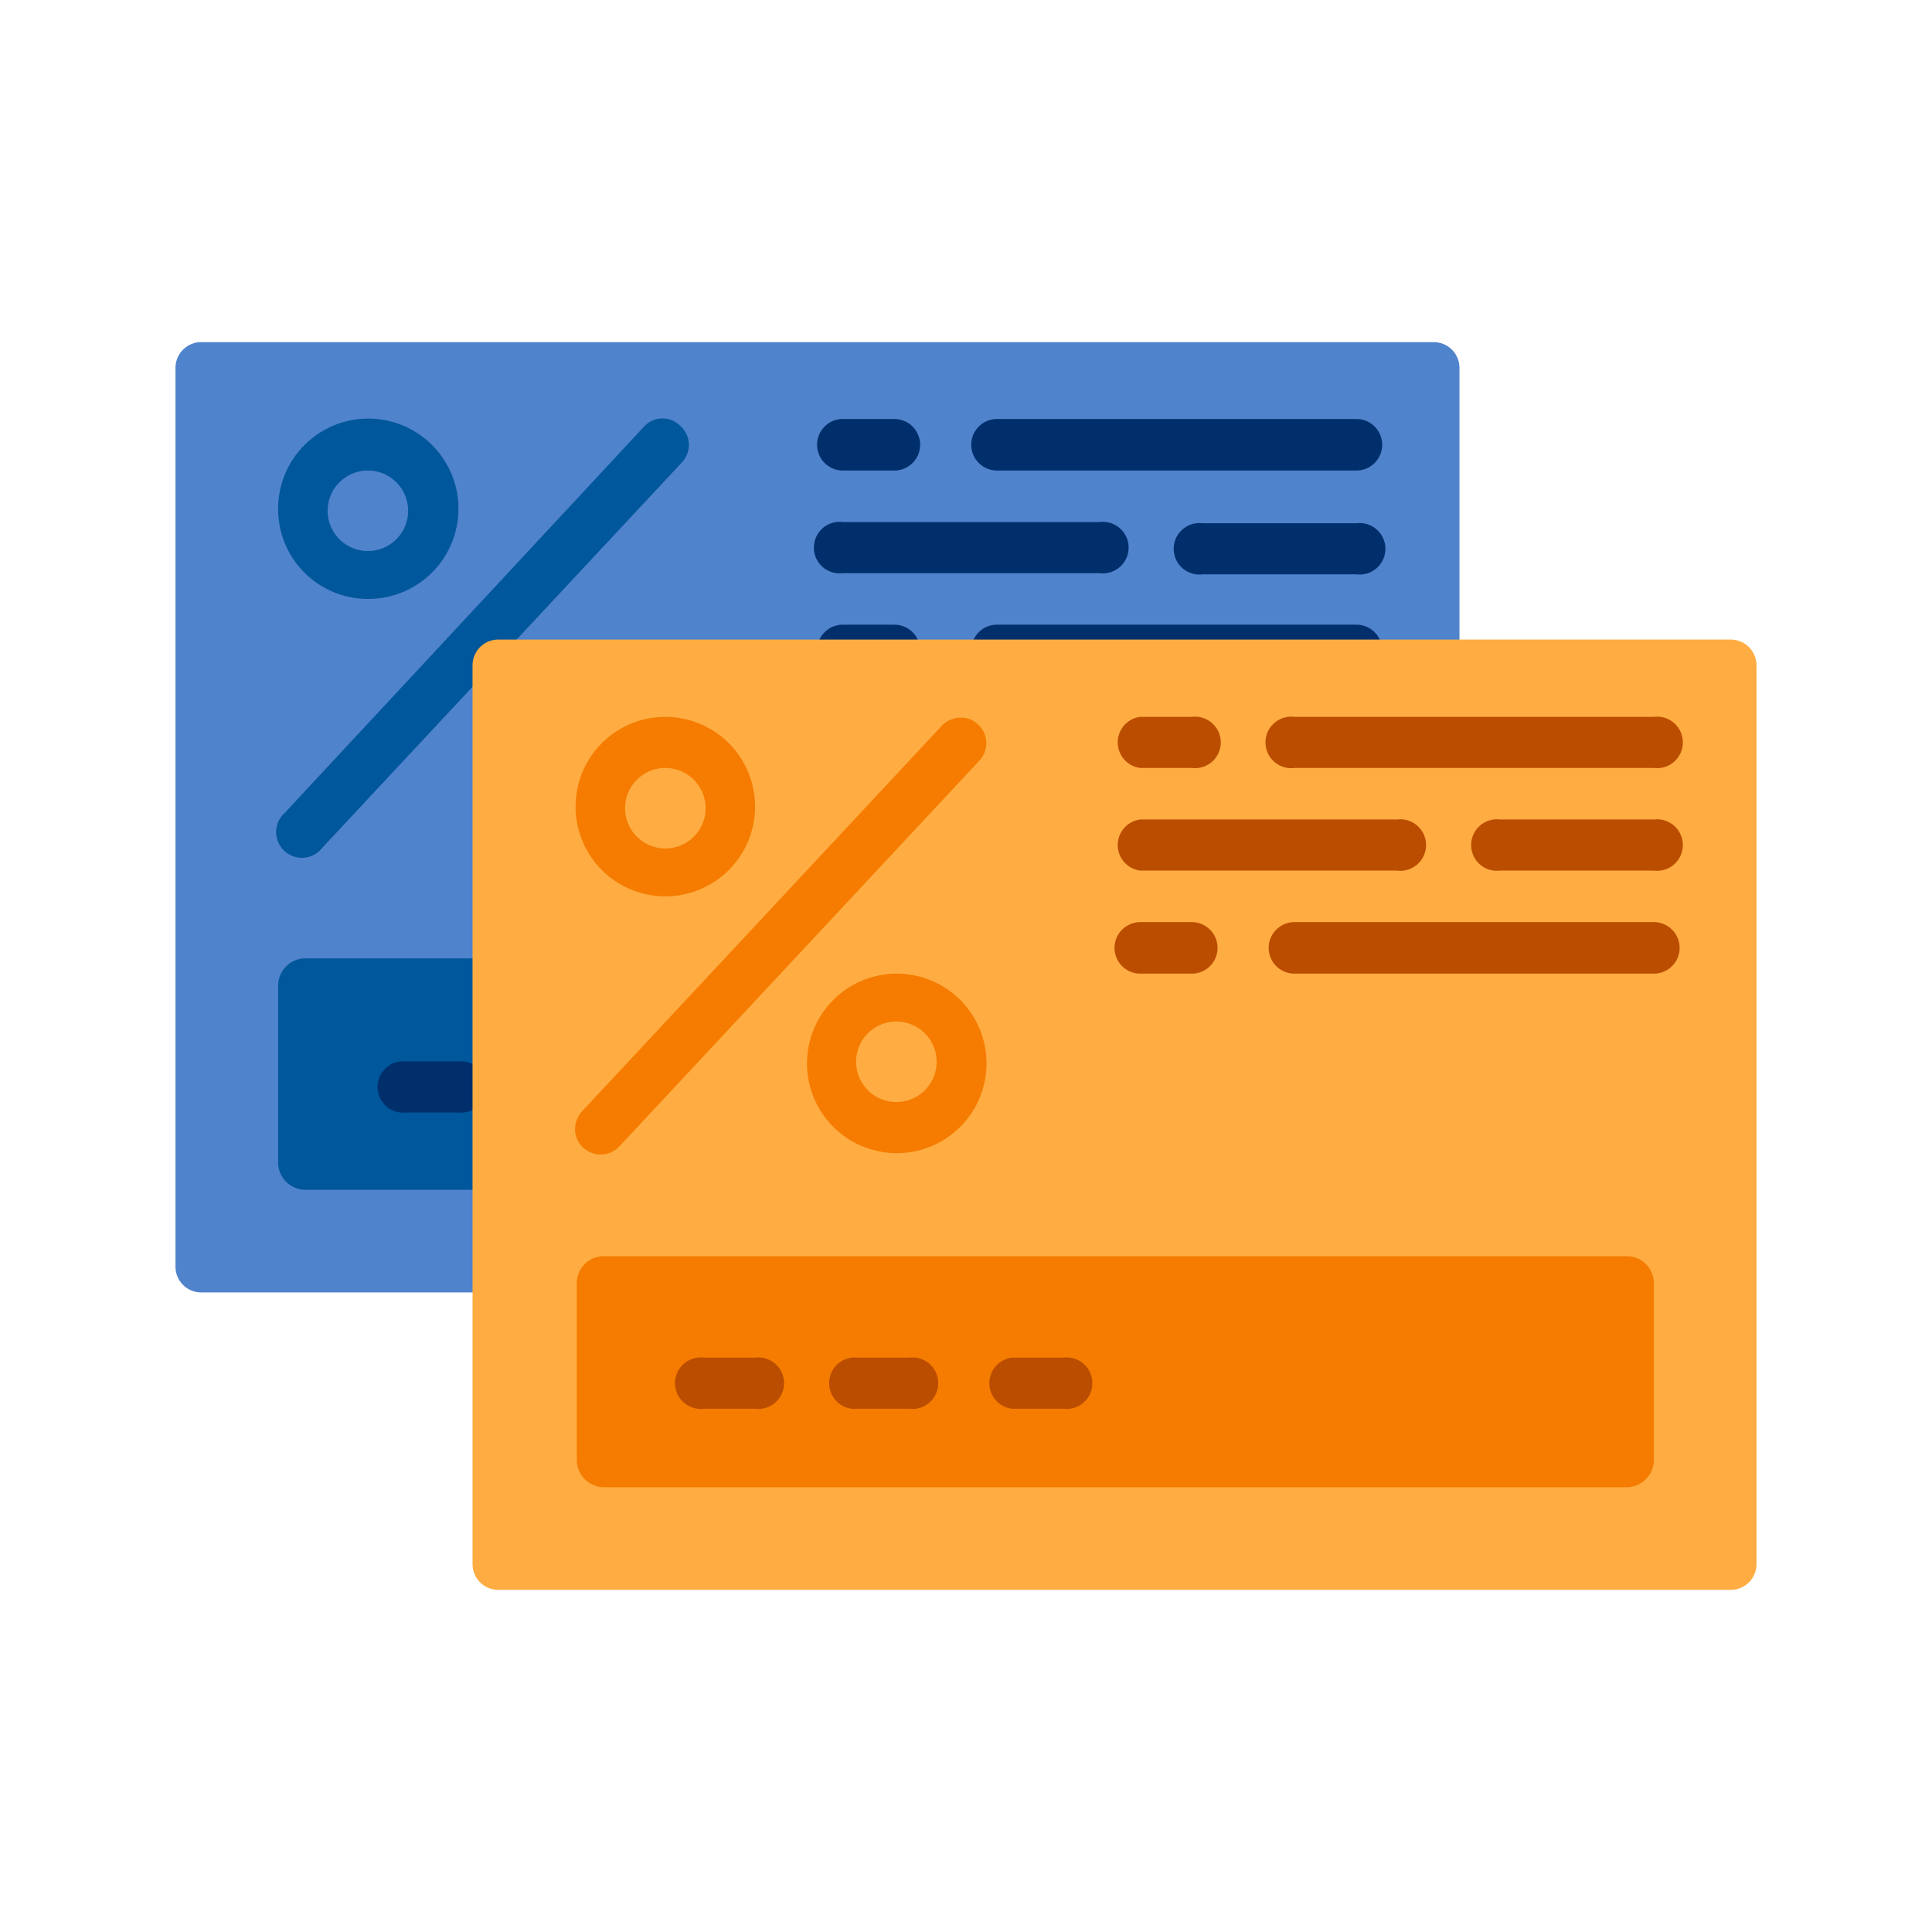 <svg xmlns="http://www.w3.org/2000/svg" viewBox="0 0 48 48"><defs><style>.cls-1{fill:none;}.cls-2{fill:#4f83cc;}.cls-3{fill:#01579b;}.cls-4{fill:#002f6c;}.cls-5{fill:#ffad42;}.cls-6{fill:#f57c00;}.cls-7{fill:#bb4d00;}</style></defs><title>cel_4</title><g id="Capa_2" data-name="Capa 2"><g id="Capa_1-2" data-name="Capa 1"><rect class="cls-1" width="48" height="48"/><path class="cls-2" d="M30.81,32.11h4.81a.64.64,0,0,0,.64-.64V9.14a.64.64,0,0,0-.64-.64H5a.64.64,0,0,0-.64.64V31.47a.64.64,0,0,0,.64.64Z"/><path class="cls-3" d="M9.14,14.88a2.24,2.24,0,1,0-2.23-2.23A2.23,2.23,0,0,0,9.14,14.88Zm0-3.19a1,1,0,1,1-1,1A1,1,0,0,1,9.14,11.69Z"/><path class="cls-3" d="M14.88,16.8A2.23,2.23,0,1,0,17.11,19,2.23,2.23,0,0,0,14.88,16.8Zm0,3.19a1,1,0,1,1,1-1A1,1,0,0,1,14.88,20Z"/><path class="cls-3" d="M16.91,10.59a.62.62,0,0,0-.9,0L7.08,20.19a.64.64,0,1,0,.93.87l8.93-9.57A.63.63,0,0,0,16.91,10.59Z"/><path class="cls-3" d="M7.58,23.81H33a.68.68,0,0,1,.67.68v4.39a.68.68,0,0,1-.67.68H7.58a.68.68,0,0,1-.67-.68V24.49A.68.68,0,0,1,7.58,23.81Z"/><path class="cls-4" d="M11.37,27.64H10.1a.64.64,0,1,1,0-1.27h1.27a.64.64,0,1,1,0,1.27Z"/><path class="cls-4" d="M15.2,27.64H13.92a.64.64,0,0,1,0-1.27H15.2a.64.64,0,1,1,0,1.27Z"/><path class="cls-4" d="M19,27.64H17.75a.64.64,0,1,1,0-1.27H19a.64.64,0,1,1,0,1.27Z"/><path class="cls-4" d="M20.94,11.69h1.28a.64.64,0,0,0,.64-.64.64.64,0,0,0-.64-.64H20.94a.64.64,0,0,0-.64.64A.64.64,0,0,0,20.94,11.69Z"/><path class="cls-4" d="M24.77,11.69H33.7a.64.64,0,0,0,0-1.28H24.77a.64.64,0,0,0-.64.64A.64.64,0,0,0,24.77,11.69Z"/><path class="cls-4" d="M22.22,15.52H20.94a.64.64,0,0,0-.64.64.64.64,0,0,0,.64.64h1.28a.64.64,0,0,0,.64-.64A.64.64,0,0,0,22.22,15.52Z"/><path class="cls-4" d="M33.7,15.52H24.77a.64.64,0,0,0-.64.64.64.64,0,0,0,.64.64H33.7a.64.64,0,0,0,0-1.28Z"/><path class="cls-4" d="M20.94,14.24h6.38a.64.64,0,1,0,0-1.27H20.94a.64.64,0,1,0,0,1.27Z"/><path class="cls-4" d="M33.7,13H29.88a.64.64,0,1,0,0,1.27H33.7a.64.64,0,1,0,0-1.27Z"/><path class="cls-5" d="M38.2,39.5H43a.64.64,0,0,0,.64-.64V16.53a.64.64,0,0,0-.64-.64H12.38a.64.64,0,0,0-.64.64V38.86a.64.64,0,0,0,.64.64Z"/><path class="cls-6" d="M16.53,22.27A2.23,2.23,0,1,0,14.3,20,2.23,2.23,0,0,0,16.53,22.27Zm0-3.19a1,1,0,1,1-1,1A1,1,0,0,1,16.53,19.08Z"/><path class="cls-6" d="M22.27,24.19a2.23,2.23,0,1,0,2.24,2.23A2.23,2.23,0,0,0,22.27,24.19Zm0,3.19a1,1,0,1,1,1-1A1,1,0,0,1,22.27,27.38Z"/><path class="cls-6" d="M24.3,18a.59.59,0,0,0-.45-.17.65.65,0,0,0-.45.2l-8.93,9.57a.67.67,0,0,0-.16.63.65.65,0,0,0,.48.44.64.64,0,0,0,.61-.2l8.93-9.57A.63.63,0,0,0,24.3,18Z"/><path class="cls-6" d="M15,31.21H40.42a.67.67,0,0,1,.67.67v4.39a.68.68,0,0,1-.67.68H15a.68.68,0,0,1-.67-.68V31.88A.67.67,0,0,1,15,31.21Z"/><path class="cls-7" d="M18.76,35H17.49a.64.64,0,1,1,0-1.27h1.27a.64.64,0,1,1,0,1.27Z"/><path class="cls-7" d="M22.59,35H21.32a.64.64,0,1,1,0-1.27h1.27a.64.64,0,1,1,0,1.27Z"/><path class="cls-7" d="M26.42,35H25.14a.64.64,0,0,1,0-1.27h1.28a.64.64,0,1,1,0,1.27Z"/><path class="cls-7" d="M28.33,19.08h1.28a.64.64,0,1,0,0-1.27H28.33a.64.64,0,0,0,0,1.27Z"/><path class="cls-7" d="M32.16,19.08h8.93a.64.64,0,1,0,0-1.27H32.16a.64.64,0,1,0,0,1.27Z"/><path class="cls-7" d="M29.61,22.91H28.33a.64.64,0,0,0,0,1.28h1.28a.64.64,0,0,0,0-1.28Z"/><path class="cls-7" d="M41.09,22.91H32.16a.64.64,0,0,0,0,1.28h8.93a.64.64,0,1,0,0-1.28Z"/><path class="cls-7" d="M28.33,21.63h6.38a.64.64,0,1,0,0-1.27H28.33a.64.64,0,0,0,0,1.27Z"/><path class="cls-7" d="M41.09,20.36H37.27a.64.64,0,1,0,0,1.27h3.82a.64.64,0,1,0,0-1.27Z"/></g></g></svg>